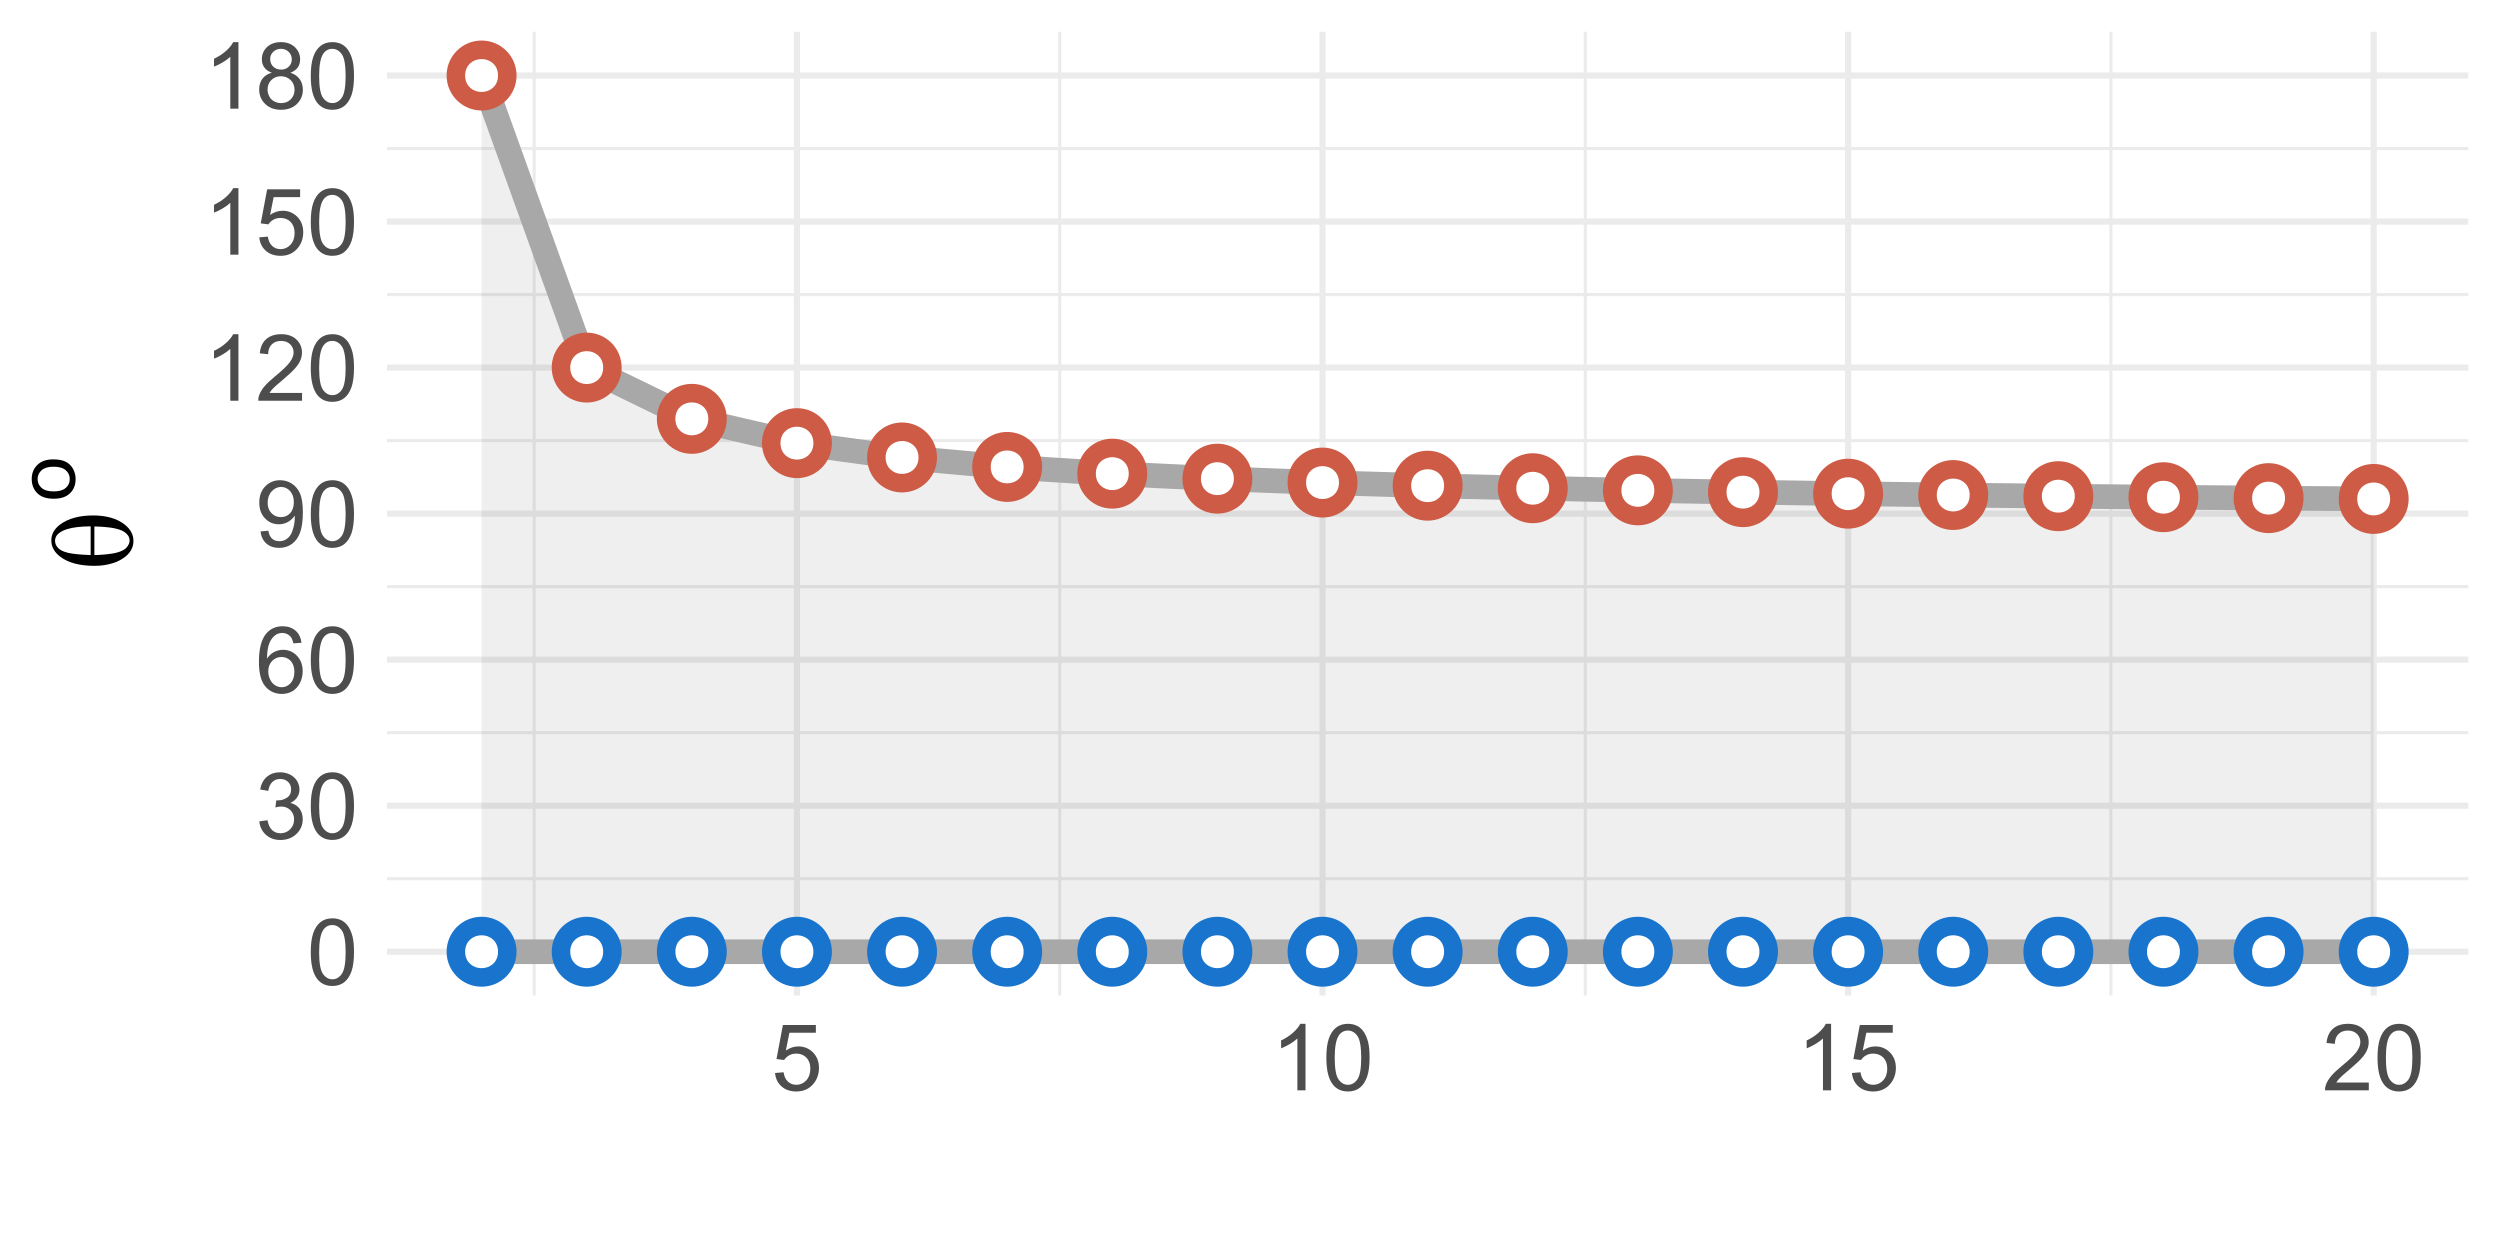 <?xml version="1.0" encoding="UTF-8"?>
<svg xmlns="http://www.w3.org/2000/svg" xmlns:xlink="http://www.w3.org/1999/xlink" width="432pt" height="216pt" viewBox="0 0 432 216" version="1.1">
<defs>
<g>
<symbol overflow="visible" id="glyph0-0">
<path style="stroke:none;" d="M 2 0 L 2 -10 L 10 -10 L 10 0 Z M 2.25 -0.25 L 9.75 -0.25 L 9.75 -9.75 L 2.25 -9.75 Z M 2.25 -0.25 "/>
</symbol>
<symbol overflow="visible" id="glyph0-1">
<path style="stroke:none;" d="M 0.664 -5.648 C 0.66 -7 0.801 -8.09 1.082 -8.918 C 1.359 -9.742 1.773 -10.379 2.324 -10.828 C 2.871 -11.273 3.562 -11.496 4.398 -11.5 C 5.012 -11.496 5.551 -11.371 6.016 -11.129 C 6.477 -10.879 6.859 -10.523 7.164 -10.059 C 7.465 -9.59 7.703 -9.023 7.875 -8.355 C 8.047 -7.684 8.133 -6.781 8.133 -5.648 C 8.133 -4.305 7.992 -3.219 7.719 -2.395 C 7.438 -1.566 7.027 -0.93 6.48 -0.48 C 5.93 -0.031 5.234 0.191 4.398 0.195 C 3.293 0.191 2.426 -0.199 1.797 -0.992 C 1.039 -1.941 0.66 -3.496 0.664 -5.648 Z M 2.109 -5.648 C 2.109 -3.766 2.328 -2.512 2.77 -1.895 C 3.207 -1.27 3.75 -0.961 4.398 -0.961 C 5.043 -0.961 5.586 -1.273 6.027 -1.898 C 6.465 -2.523 6.684 -3.773 6.688 -5.648 C 6.684 -7.531 6.465 -8.781 6.027 -9.406 C 5.586 -10.023 5.039 -10.336 4.383 -10.336 C 3.734 -10.336 3.219 -10.062 2.836 -9.516 C 2.352 -8.816 2.109 -7.527 2.109 -5.648 Z M 2.109 -5.648 "/>
</symbol>
<symbol overflow="visible" id="glyph0-2">
<path style="stroke:none;" d="M 0.672 -3.023 L 2.078 -3.211 C 2.238 -2.414 2.512 -1.84 2.902 -1.488 C 3.285 -1.137 3.758 -0.961 4.32 -0.961 C 4.977 -0.961 5.535 -1.188 5.996 -1.648 C 6.449 -2.102 6.68 -2.672 6.68 -3.352 C 6.68 -3.996 6.469 -4.527 6.047 -4.949 C 5.625 -5.367 5.086 -5.578 4.438 -5.578 C 4.168 -5.578 3.84 -5.523 3.445 -5.422 L 3.602 -6.656 C 3.691 -6.645 3.766 -6.637 3.828 -6.641 C 4.422 -6.637 4.961 -6.793 5.445 -7.109 C 5.922 -7.418 6.164 -7.902 6.164 -8.555 C 6.164 -9.07 5.988 -9.496 5.641 -9.836 C 5.289 -10.172 4.84 -10.34 4.289 -10.344 C 3.742 -10.34 3.285 -10.168 2.922 -9.828 C 2.555 -9.48 2.32 -8.965 2.219 -8.281 L 0.812 -8.531 C 0.98 -9.473 1.371 -10.203 1.984 -10.723 C 2.59 -11.238 3.348 -11.496 4.258 -11.5 C 4.879 -11.496 5.453 -11.363 5.984 -11.098 C 6.508 -10.828 6.91 -10.461 7.191 -10 C 7.465 -9.535 7.605 -9.043 7.609 -8.523 C 7.605 -8.027 7.473 -7.578 7.211 -7.172 C 6.941 -6.766 6.547 -6.441 6.031 -6.203 C 6.703 -6.043 7.23 -5.719 7.609 -5.23 C 7.98 -4.734 8.168 -4.117 8.172 -3.383 C 8.168 -2.379 7.805 -1.531 7.078 -0.84 C 6.348 -0.145 5.426 0.199 4.312 0.203 C 3.305 0.199 2.469 -0.098 1.809 -0.695 C 1.141 -1.293 0.762 -2.07 0.672 -3.023 Z M 0.672 -3.023 "/>
</symbol>
<symbol overflow="visible" id="glyph0-3">
<path style="stroke:none;" d="M 7.961 -8.648 L 6.562 -8.539 C 6.438 -9.086 6.258 -9.488 6.031 -9.742 C 5.648 -10.141 5.18 -10.34 4.625 -10.344 C 4.172 -10.34 3.781 -10.215 3.445 -9.969 C 3 -9.641 2.648 -9.172 2.398 -8.555 C 2.141 -7.934 2.008 -7.051 2 -5.906 C 2.336 -6.422 2.75 -6.805 3.242 -7.055 C 3.727 -7.305 4.242 -7.43 4.781 -7.43 C 5.719 -7.43 6.516 -7.082 7.176 -6.395 C 7.832 -5.699 8.16 -4.809 8.164 -3.719 C 8.16 -2.996 8.008 -2.328 7.699 -1.715 C 7.387 -1.094 6.961 -0.621 6.422 -0.297 C 5.879 0.031 5.262 0.191 4.578 0.195 C 3.402 0.191 2.449 -0.234 1.711 -1.098 C 0.969 -1.957 0.598 -3.379 0.602 -5.359 C 0.598 -7.57 1.008 -9.18 1.828 -10.188 C 2.539 -11.059 3.5 -11.496 4.711 -11.5 C 5.609 -11.496 6.348 -11.242 6.926 -10.742 C 7.5 -10.234 7.844 -9.539 7.961 -8.648 Z M 2.219 -3.711 C 2.215 -3.223 2.316 -2.762 2.527 -2.32 C 2.73 -1.875 3.02 -1.535 3.391 -1.309 C 3.758 -1.074 4.145 -0.961 4.555 -0.961 C 5.145 -0.961 5.656 -1.199 6.086 -1.68 C 6.512 -2.156 6.727 -2.809 6.727 -3.633 C 6.727 -4.422 6.516 -5.043 6.094 -5.504 C 5.672 -5.957 5.141 -6.188 4.5 -6.188 C 3.863 -6.188 3.324 -5.957 2.883 -5.504 C 2.438 -5.043 2.215 -4.445 2.219 -3.711 Z M 2.219 -3.711 "/>
</symbol>
<symbol overflow="visible" id="glyph0-4">
<path style="stroke:none;" d="M 0.875 -2.648 L 2.227 -2.773 C 2.34 -2.133 2.559 -1.672 2.883 -1.391 C 3.203 -1.102 3.617 -0.961 4.125 -0.961 C 4.555 -0.961 4.934 -1.059 5.262 -1.258 C 5.586 -1.453 5.852 -1.719 6.062 -2.051 C 6.27 -2.379 6.445 -2.824 6.586 -3.391 C 6.727 -3.949 6.797 -4.523 6.797 -5.109 C 6.797 -5.172 6.793 -5.266 6.789 -5.391 C 6.504 -4.941 6.121 -4.578 5.637 -4.301 C 5.148 -4.02 4.621 -3.879 4.055 -3.883 C 3.105 -3.879 2.301 -4.223 1.648 -4.914 C 0.988 -5.598 0.66 -6.504 0.664 -7.633 C 0.66 -8.793 1.004 -9.727 1.691 -10.438 C 2.375 -11.141 3.234 -11.496 4.266 -11.5 C 5.008 -11.496 5.688 -11.297 6.309 -10.898 C 6.922 -10.496 7.391 -9.922 7.715 -9.184 C 8.031 -8.438 8.191 -7.363 8.195 -5.961 C 8.191 -4.492 8.031 -3.328 7.719 -2.465 C 7.398 -1.594 6.926 -0.934 6.301 -0.484 C 5.668 -0.031 4.934 0.191 4.094 0.195 C 3.195 0.191 2.465 -0.055 1.898 -0.551 C 1.328 -1.047 0.984 -1.746 0.875 -2.648 Z M 6.633 -7.703 C 6.633 -8.508 6.418 -9.148 5.988 -9.625 C 5.559 -10.098 5.039 -10.336 4.438 -10.336 C 3.809 -10.336 3.266 -10.078 2.805 -9.57 C 2.34 -9.055 2.109 -8.395 2.109 -7.586 C 2.109 -6.855 2.328 -6.262 2.77 -5.809 C 3.207 -5.348 3.75 -5.121 4.398 -5.125 C 5.047 -5.121 5.582 -5.348 6.004 -5.809 C 6.422 -6.262 6.633 -6.895 6.633 -7.703 Z M 6.633 -7.703 "/>
</symbol>
<symbol overflow="visible" id="glyph0-5">
<path style="stroke:none;" d="M 5.961 0 L 4.555 0 L 4.555 -8.961 C 4.211 -8.633 3.77 -8.312 3.223 -7.992 C 2.672 -7.668 2.176 -7.426 1.742 -7.266 L 1.742 -8.625 C 2.523 -8.992 3.211 -9.438 3.805 -9.969 C 4.391 -10.492 4.809 -11.004 5.055 -11.5 L 5.961 -11.5 Z M 5.961 0 "/>
</symbol>
<symbol overflow="visible" id="glyph0-6">
<path style="stroke:none;" d="M 8.055 -1.352 L 8.055 0 L 0.484 0 C 0.473 -0.336 0.527 -0.66 0.648 -0.977 C 0.84 -1.488 1.148 -1.996 1.574 -2.5 C 1.996 -2.996 2.609 -3.574 3.414 -4.234 C 4.656 -5.254 5.496 -6.062 5.938 -6.66 C 6.371 -7.254 6.59 -7.816 6.594 -8.352 C 6.59 -8.906 6.391 -9.379 5.996 -9.762 C 5.594 -10.145 5.074 -10.336 4.438 -10.336 C 3.758 -10.336 3.219 -10.133 2.812 -9.727 C 2.406 -9.32 2.199 -8.758 2.195 -8.039 L 0.75 -8.188 C 0.848 -9.262 1.219 -10.086 1.867 -10.652 C 2.512 -11.215 3.379 -11.496 4.469 -11.5 C 5.566 -11.496 6.438 -11.191 7.078 -10.586 C 7.719 -9.973 8.039 -9.219 8.039 -8.32 C 8.039 -7.859 7.945 -7.406 7.758 -6.969 C 7.57 -6.523 7.258 -6.059 6.824 -5.57 C 6.387 -5.078 5.664 -4.406 4.656 -3.555 C 3.809 -2.844 3.266 -2.363 3.031 -2.113 C 2.789 -1.859 2.594 -1.605 2.438 -1.352 Z M 8.055 -1.352 "/>
</symbol>
<symbol overflow="visible" id="glyph0-7">
<path style="stroke:none;" d="M 0.664 -3 L 2.141 -3.125 C 2.246 -2.402 2.5 -1.863 2.902 -1.504 C 3.297 -1.141 3.777 -0.961 4.344 -0.961 C 5.016 -0.961 5.59 -1.215 6.062 -1.727 C 6.527 -2.234 6.762 -2.91 6.766 -3.758 C 6.762 -4.555 6.535 -5.188 6.09 -5.656 C 5.637 -6.117 5.047 -6.352 4.32 -6.352 C 3.863 -6.352 3.457 -6.246 3.094 -6.043 C 2.727 -5.832 2.438 -5.566 2.234 -5.242 L 0.914 -5.414 L 2.023 -11.297 L 7.719 -11.297 L 7.719 -9.953 L 3.148 -9.953 L 2.531 -6.875 C 3.219 -7.352 3.938 -7.594 4.695 -7.594 C 5.691 -7.594 6.535 -7.246 7.227 -6.555 C 7.91 -5.859 8.254 -4.969 8.258 -3.883 C 8.254 -2.844 7.953 -1.949 7.352 -1.195 C 6.613 -0.27 5.609 0.191 4.344 0.195 C 3.297 0.191 2.449 -0.098 1.793 -0.68 C 1.133 -1.262 0.754 -2.035 0.664 -3 Z M 0.664 -3 "/>
</symbol>
<symbol overflow="visible" id="glyph0-8">
<path style="stroke:none;" d="M 2.828 -6.211 C 2.242 -6.422 1.809 -6.727 1.531 -7.125 C 1.246 -7.52 1.105 -7.992 1.109 -8.547 C 1.105 -9.379 1.406 -10.078 2.008 -10.648 C 2.605 -11.211 3.402 -11.496 4.398 -11.5 C 5.395 -11.496 6.199 -11.207 6.812 -10.629 C 7.418 -10.047 7.723 -9.34 7.727 -8.508 C 7.723 -7.977 7.582 -7.512 7.309 -7.121 C 7.027 -6.723 6.605 -6.422 6.039 -6.211 C 6.738 -5.98 7.273 -5.609 7.645 -5.102 C 8.008 -4.59 8.191 -3.98 8.195 -3.273 C 8.191 -2.293 7.844 -1.469 7.156 -0.805 C 6.461 -0.137 5.551 0.191 4.422 0.195 C 3.289 0.191 2.379 -0.141 1.688 -0.809 C 0.992 -1.477 0.645 -2.309 0.648 -3.312 C 0.645 -4.055 0.832 -4.68 1.215 -5.184 C 1.59 -5.684 2.129 -6.027 2.828 -6.211 Z M 2.547 -8.594 C 2.543 -8.051 2.719 -7.609 3.07 -7.266 C 3.418 -6.922 3.871 -6.75 4.43 -6.75 C 4.969 -6.75 5.41 -6.918 5.762 -7.262 C 6.105 -7.598 6.281 -8.016 6.281 -8.516 C 6.281 -9.027 6.102 -9.461 5.746 -9.816 C 5.387 -10.164 4.941 -10.34 4.414 -10.344 C 3.875 -10.34 3.43 -10.168 3.078 -9.828 C 2.719 -9.48 2.543 -9.07 2.547 -8.594 Z M 2.094 -3.305 C 2.09 -2.902 2.188 -2.512 2.379 -2.141 C 2.566 -1.762 2.848 -1.473 3.227 -1.27 C 3.598 -1.062 4 -0.961 4.438 -0.961 C 5.105 -0.961 5.66 -1.176 6.102 -1.609 C 6.535 -2.039 6.754 -2.59 6.758 -3.258 C 6.754 -3.934 6.531 -4.492 6.082 -4.938 C 5.629 -5.379 5.062 -5.602 4.391 -5.602 C 3.727 -5.602 3.18 -5.383 2.746 -4.945 C 2.309 -4.508 2.09 -3.961 2.094 -3.305 Z M 2.094 -3.305 "/>
</symbol>
<symbol overflow="visible" id="glyph1-0">
<path style="stroke:none;" d="M 0 -1.008 L -12.5 -1.008 L -12.5 -11.008 L 0 -11.008 Z M -0.312 -1.32 L -0.312 -10.695 L -12.188 -10.695 L -12.188 -1.32 Z M -0.312 -1.32 "/>
</symbol>
<symbol overflow="visible" id="glyph1-1">
<path style="stroke:none;" d="M -6.398 -0.871 C -8.961 -0.867 -10.934 -1.387 -12.324 -2.434 C -13.363 -3.215 -13.887 -4.16 -13.887 -5.266 C -13.887 -6.332 -13.383 -7.242 -12.383 -8 C -10.977 -9.047 -9.074 -9.574 -6.668 -9.578 C -4.375 -9.574 -2.562 -9.059 -1.238 -8.027 C -0.207 -7.219 0.305 -6.266 0.305 -5.176 C 0.305 -4.582 0.164 -4.043 -0.125 -3.555 C -0.406 -3.062 -0.82 -2.629 -1.367 -2.254 C -1.906 -1.875 -2.48 -1.586 -3.086 -1.387 C -4.125 -1.039 -5.23 -0.867 -6.398 -0.871 Z M -7.09 -7.695 C -8.789 -7.688 -10.152 -7.527 -11.18 -7.207 C -11.969 -6.957 -12.531 -6.629 -12.871 -6.223 C -13.117 -5.922 -13.242 -5.574 -13.242 -5.188 C -13.242 -4.742 -13.066 -4.336 -12.723 -3.965 C -12.375 -3.594 -11.801 -3.312 -10.996 -3.121 C -10.188 -2.926 -8.887 -2.797 -7.09 -2.734 Z M -6.445 -2.734 C -5.285 -2.758 -4.242 -2.848 -3.32 -3 C -2.613 -3.109 -2 -3.301 -1.484 -3.574 C -1.168 -3.738 -0.902 -3.977 -0.688 -4.289 C -0.465 -4.602 -0.355 -4.934 -0.359 -5.293 C -0.355 -5.707 -0.551 -6.102 -0.945 -6.477 C -1.332 -6.848 -1.961 -7.133 -2.828 -7.328 C -3.691 -7.52 -4.898 -7.637 -6.445 -7.676 Z M -6.445 -2.734 "/>
</symbol>
<symbol overflow="visible" id="glyph2-0">
<path style="stroke:none;" d="M 0 -1.75 L -8.75 -1.75 L -8.75 -8.75 L 0 -8.75 Z M -0.219 -1.969 L -0.219 -8.531 L -8.531 -8.531 L -8.531 -1.969 Z M -0.219 -1.969 "/>
</symbol>
<symbol overflow="visible" id="glyph2-1">
<path style="stroke:none;" d="M -3.629 -0.465 C -4.973 -0.461 -5.969 -0.836 -6.617 -1.586 C -7.148 -2.207 -7.418 -2.969 -7.422 -3.871 C -7.418 -4.867 -7.09 -5.684 -6.441 -6.316 C -5.785 -6.949 -4.883 -7.266 -3.73 -7.266 C -2.797 -7.266 -2.062 -7.125 -1.527 -6.844 C -0.988 -6.562 -0.57 -6.152 -0.277 -5.621 C 0.02 -5.082 0.164 -4.5 0.164 -3.867 C 0.164 -2.852 -0.16 -2.027 -0.812 -1.402 C -1.461 -0.773 -2.398 -0.461 -3.629 -0.465 Z M -3.629 -1.73 C -2.695 -1.727 -2 -1.93 -1.539 -2.336 C -1.074 -2.738 -0.844 -3.25 -0.848 -3.867 C -0.844 -4.477 -1.074 -4.984 -1.543 -5.391 C -2.004 -5.797 -2.715 -6 -3.672 -6 C -4.566 -6 -5.246 -5.793 -5.711 -5.387 C -6.172 -4.977 -6.402 -4.473 -6.406 -3.871 C -6.402 -3.25 -6.172 -2.738 -5.715 -2.336 C -5.25 -1.93 -4.555 -1.727 -3.629 -1.73 Z M -3.629 -1.73 "/>
</symbol>
</g>
<clipPath id="clip1">
  <path d="M 66.871 151 L 427 151 L 427 153 L 66.871 153 Z M 66.871 151 "/>
</clipPath>
<clipPath id="clip2">
  <path d="M 66.871 126 L 427 126 L 427 127 L 66.871 127 Z M 66.871 126 "/>
</clipPath>
<clipPath id="clip3">
  <path d="M 66.871 101 L 427 101 L 427 102 L 66.871 102 Z M 66.871 101 "/>
</clipPath>
<clipPath id="clip4">
  <path d="M 66.871 75 L 427 75 L 427 77 L 66.871 77 Z M 66.871 75 "/>
</clipPath>
<clipPath id="clip5">
  <path d="M 66.871 50 L 427 50 L 427 52 L 66.871 52 Z M 66.871 50 "/>
</clipPath>
<clipPath id="clip6">
  <path d="M 66.871 25 L 427 25 L 427 26 L 66.871 26 Z M 66.871 25 "/>
</clipPath>
<clipPath id="clip7">
  <path d="M 92 5.48 L 93 5.48 L 93 173 L 92 173 Z M 92 5.48 "/>
</clipPath>
<clipPath id="clip8">
  <path d="M 182 5.48 L 184 5.48 L 184 173 L 182 173 Z M 182 5.48 "/>
</clipPath>
<clipPath id="clip9">
  <path d="M 273 5.48 L 275 5.48 L 275 173 L 273 173 Z M 273 5.48 "/>
</clipPath>
<clipPath id="clip10">
  <path d="M 364 5.48 L 366 5.48 L 366 173 L 364 173 Z M 364 5.48 "/>
</clipPath>
<clipPath id="clip11">
  <path d="M 66.871 163 L 427.52 163 L 427.52 165 L 66.871 165 Z M 66.871 163 "/>
</clipPath>
<clipPath id="clip12">
  <path d="M 66.871 138 L 427.52 138 L 427.52 140 L 66.871 140 Z M 66.871 138 "/>
</clipPath>
<clipPath id="clip13">
  <path d="M 66.871 113 L 427.52 113 L 427.52 115 L 66.871 115 Z M 66.871 113 "/>
</clipPath>
<clipPath id="clip14">
  <path d="M 66.871 88 L 427.52 88 L 427.52 90 L 66.871 90 Z M 66.871 88 "/>
</clipPath>
<clipPath id="clip15">
  <path d="M 66.871 62 L 427.52 62 L 427.52 65 L 66.871 65 Z M 66.871 62 "/>
</clipPath>
<clipPath id="clip16">
  <path d="M 66.871 37 L 427.52 37 L 427.52 39 L 66.871 39 Z M 66.871 37 "/>
</clipPath>
<clipPath id="clip17">
  <path d="M 66.871 12 L 427.52 12 L 427.52 14 L 66.871 14 Z M 66.871 12 "/>
</clipPath>
<clipPath id="clip18">
  <path d="M 137 5.48 L 139 5.48 L 139 173 L 137 173 Z M 137 5.48 "/>
</clipPath>
<clipPath id="clip19">
  <path d="M 227 5.48 L 230 5.48 L 230 173 L 227 173 Z M 227 5.48 "/>
</clipPath>
<clipPath id="clip20">
  <path d="M 318 5.48 L 320 5.48 L 320 173 L 318 173 Z M 318 5.48 "/>
</clipPath>
<clipPath id="clip21">
  <path d="M 409 5.48 L 411 5.48 L 411 173 L 409 173 Z M 409 5.48 "/>
</clipPath>
</defs>
<g id="surface106">
<rect x="0" y="0" width="432" height="216" style="fill:rgb(100%,100%,100%);fill-opacity:1;stroke:none;"/>
<g clip-path="url(#clip1)" clip-rule="nonzero">
<path style="fill:none;stroke-width:0.533;stroke-linecap:butt;stroke-linejoin:round;stroke:rgb(92.157%,92.157%,92.157%);stroke-opacity:1;stroke-miterlimit:10;" d="M 66.871 151.84 L 426.52 151.84 "/>
</g>
<g clip-path="url(#clip2)" clip-rule="nonzero">
<path style="fill:none;stroke-width:0.533;stroke-linecap:butt;stroke-linejoin:round;stroke:rgb(92.157%,92.157%,92.157%);stroke-opacity:1;stroke-miterlimit:10;" d="M 66.871 126.605 L 426.52 126.605 "/>
</g>
<g clip-path="url(#clip3)" clip-rule="nonzero">
<path style="fill:none;stroke-width:0.533;stroke-linecap:butt;stroke-linejoin:round;stroke:rgb(92.157%,92.157%,92.157%);stroke-opacity:1;stroke-miterlimit:10;" d="M 66.871 101.371 L 426.52 101.371 "/>
</g>
<g clip-path="url(#clip4)" clip-rule="nonzero">
<path style="fill:none;stroke-width:0.533;stroke-linecap:butt;stroke-linejoin:round;stroke:rgb(92.157%,92.157%,92.157%);stroke-opacity:1;stroke-miterlimit:10;" d="M 66.871 76.137 L 426.52 76.137 "/>
</g>
<g clip-path="url(#clip5)" clip-rule="nonzero">
<path style="fill:none;stroke-width:0.533;stroke-linecap:butt;stroke-linejoin:round;stroke:rgb(92.157%,92.157%,92.157%);stroke-opacity:1;stroke-miterlimit:10;" d="M 66.871 50.902 L 426.52 50.902 "/>
</g>
<g clip-path="url(#clip6)" clip-rule="nonzero">
<path style="fill:none;stroke-width:0.533;stroke-linecap:butt;stroke-linejoin:round;stroke:rgb(92.157%,92.157%,92.157%);stroke-opacity:1;stroke-miterlimit:10;" d="M 66.871 25.668 L 426.52 25.668 "/>
</g>
<g clip-path="url(#clip7)" clip-rule="nonzero">
<path style="fill:none;stroke-width:0.533;stroke-linecap:butt;stroke-linejoin:round;stroke:rgb(92.157%,92.157%,92.157%);stroke-opacity:1;stroke-miterlimit:10;" d="M 92.301 172.027 L 92.301 5.48 "/>
</g>
<g clip-path="url(#clip8)" clip-rule="nonzero">
<path style="fill:none;stroke-width:0.533;stroke-linecap:butt;stroke-linejoin:round;stroke:rgb(92.157%,92.157%,92.157%);stroke-opacity:1;stroke-miterlimit:10;" d="M 183.121 172.027 L 183.121 5.48 "/>
</g>
<g clip-path="url(#clip9)" clip-rule="nonzero">
<path style="fill:none;stroke-width:0.533;stroke-linecap:butt;stroke-linejoin:round;stroke:rgb(92.157%,92.157%,92.157%);stroke-opacity:1;stroke-miterlimit:10;" d="M 273.941 172.027 L 273.941 5.48 "/>
</g>
<g clip-path="url(#clip10)" clip-rule="nonzero">
<path style="fill:none;stroke-width:0.533;stroke-linecap:butt;stroke-linejoin:round;stroke:rgb(92.157%,92.157%,92.157%);stroke-opacity:1;stroke-miterlimit:10;" d="M 364.762 172.027 L 364.762 5.48 "/>
</g>
<g clip-path="url(#clip11)" clip-rule="nonzero">
<path style="fill:none;stroke-width:1.067;stroke-linecap:butt;stroke-linejoin:round;stroke:rgb(92.157%,92.157%,92.157%);stroke-opacity:1;stroke-miterlimit:10;" d="M 66.871 164.457 L 426.52 164.457 "/>
</g>
<g clip-path="url(#clip12)" clip-rule="nonzero">
<path style="fill:none;stroke-width:1.067;stroke-linecap:butt;stroke-linejoin:round;stroke:rgb(92.157%,92.157%,92.157%);stroke-opacity:1;stroke-miterlimit:10;" d="M 66.871 139.223 L 426.52 139.223 "/>
</g>
<g clip-path="url(#clip13)" clip-rule="nonzero">
<path style="fill:none;stroke-width:1.067;stroke-linecap:butt;stroke-linejoin:round;stroke:rgb(92.157%,92.157%,92.157%);stroke-opacity:1;stroke-miterlimit:10;" d="M 66.871 113.988 L 426.52 113.988 "/>
</g>
<g clip-path="url(#clip14)" clip-rule="nonzero">
<path style="fill:none;stroke-width:1.067;stroke-linecap:butt;stroke-linejoin:round;stroke:rgb(92.157%,92.157%,92.157%);stroke-opacity:1;stroke-miterlimit:10;" d="M 66.871 88.754 L 426.52 88.754 "/>
</g>
<g clip-path="url(#clip15)" clip-rule="nonzero">
<path style="fill:none;stroke-width:1.067;stroke-linecap:butt;stroke-linejoin:round;stroke:rgb(92.157%,92.157%,92.157%);stroke-opacity:1;stroke-miterlimit:10;" d="M 66.871 63.52 L 426.52 63.52 "/>
</g>
<g clip-path="url(#clip16)" clip-rule="nonzero">
<path style="fill:none;stroke-width:1.067;stroke-linecap:butt;stroke-linejoin:round;stroke:rgb(92.157%,92.157%,92.157%);stroke-opacity:1;stroke-miterlimit:10;" d="M 66.871 38.285 L 426.52 38.285 "/>
</g>
<g clip-path="url(#clip17)" clip-rule="nonzero">
<path style="fill:none;stroke-width:1.067;stroke-linecap:butt;stroke-linejoin:round;stroke:rgb(92.157%,92.157%,92.157%);stroke-opacity:1;stroke-miterlimit:10;" d="M 66.871 13.051 L 426.52 13.051 "/>
</g>
<g clip-path="url(#clip18)" clip-rule="nonzero">
<path style="fill:none;stroke-width:1.067;stroke-linecap:butt;stroke-linejoin:round;stroke:rgb(92.157%,92.157%,92.157%);stroke-opacity:1;stroke-miterlimit:10;" d="M 137.711 172.027 L 137.711 5.48 "/>
</g>
<g clip-path="url(#clip19)" clip-rule="nonzero">
<path style="fill:none;stroke-width:1.067;stroke-linecap:butt;stroke-linejoin:round;stroke:rgb(92.157%,92.157%,92.157%);stroke-opacity:1;stroke-miterlimit:10;" d="M 228.531 172.027 L 228.531 5.48 "/>
</g>
<g clip-path="url(#clip20)" clip-rule="nonzero">
<path style="fill:none;stroke-width:1.067;stroke-linecap:butt;stroke-linejoin:round;stroke:rgb(92.157%,92.157%,92.157%);stroke-opacity:1;stroke-miterlimit:10;" d="M 319.352 172.027 L 319.352 5.48 "/>
</g>
<g clip-path="url(#clip21)" clip-rule="nonzero">
<path style="fill:none;stroke-width:1.067;stroke-linecap:butt;stroke-linejoin:round;stroke:rgb(92.157%,92.157%,92.157%);stroke-opacity:1;stroke-miterlimit:10;" d="M 410.172 172.027 L 410.172 5.48 "/>
</g>
<path style=" stroke:none;fill-rule:nonzero;fill:rgb(20%,20%,20%);fill-opacity:0.075;" d="M 83.219 164.457 L 410.172 164.457 L 410.172 86.215 L 392.008 86.074 L 373.844 85.918 L 355.68 85.738 L 337.516 85.539 L 319.352 85.309 L 301.188 85.043 L 283.023 84.734 L 264.859 84.367 L 246.695 83.926 L 228.531 83.387 L 210.367 82.715 L 192.203 81.844 L 174.039 80.684 L 155.875 79.051 L 137.711 76.578 L 119.547 72.375 L 101.383 63.52 L 83.219 13.051 Z M 83.219 164.457 "/>
<path style="fill:none;stroke-width:4.268;stroke-linecap:butt;stroke-linejoin:round;stroke:rgb(65.882%,65.882%,65.882%);stroke-opacity:1;stroke-miterlimit:10;" d="M 83.219 13.051 L 101.383 63.52 L 119.547 72.375 L 137.711 76.578 L 155.875 79.051 L 174.039 80.684 L 192.203 81.844 L 210.367 82.715 L 228.531 83.387 L 246.695 83.926 L 264.859 84.367 L 283.023 84.734 L 301.188 85.043 L 319.352 85.309 L 337.516 85.539 L 355.68 85.738 L 373.844 85.918 L 392.008 86.074 L 410.172 86.215 "/>
<path style="fill-rule:nonzero;fill:rgb(80.392%,35.686%,27.059%);fill-opacity:1;stroke-width:0.709;stroke-linecap:round;stroke-linejoin:round;stroke:rgb(80.392%,35.686%,27.059%);stroke-opacity:1;stroke-miterlimit:10;" d="M 88.906 13.051 C 88.906 16.191 86.359 18.738 83.219 18.738 C 80.078 18.738 77.527 16.191 77.527 13.051 C 77.527 9.906 80.078 7.359 83.219 7.359 C 86.359 7.359 88.906 9.906 88.906 13.051 "/>
<path style="fill-rule:nonzero;fill:rgb(80.392%,35.686%,27.059%);fill-opacity:1;stroke-width:0.709;stroke-linecap:round;stroke-linejoin:round;stroke:rgb(80.392%,35.686%,27.059%);stroke-opacity:1;stroke-miterlimit:10;" d="M 107.07 63.52 C 107.07 66.66 104.523 69.207 101.383 69.207 C 98.242 69.207 95.691 66.66 95.691 63.52 C 95.691 60.379 98.242 57.832 101.383 57.832 C 104.523 57.832 107.07 60.379 107.07 63.52 "/>
<path style="fill-rule:nonzero;fill:rgb(80.392%,35.686%,27.059%);fill-opacity:1;stroke-width:0.709;stroke-linecap:round;stroke-linejoin:round;stroke:rgb(80.392%,35.686%,27.059%);stroke-opacity:1;stroke-miterlimit:10;" d="M 125.234 72.375 C 125.234 75.52 122.688 78.066 119.547 78.066 C 116.406 78.066 113.859 75.52 113.859 72.375 C 113.859 69.234 116.406 66.688 119.547 66.688 C 122.688 66.688 125.234 69.234 125.234 72.375 "/>
<path style="fill-rule:nonzero;fill:rgb(80.392%,35.686%,27.059%);fill-opacity:1;stroke-width:0.709;stroke-linecap:round;stroke-linejoin:round;stroke:rgb(80.392%,35.686%,27.059%);stroke-opacity:1;stroke-miterlimit:10;" d="M 143.398 76.578 C 143.398 79.719 140.852 82.266 137.711 82.266 C 134.57 82.266 132.023 79.719 132.023 76.578 C 132.023 73.434 134.57 70.887 137.711 70.887 C 140.852 70.887 143.398 73.434 143.398 76.578 "/>
<path style="fill-rule:nonzero;fill:rgb(80.392%,35.686%,27.059%);fill-opacity:1;stroke-width:0.709;stroke-linecap:round;stroke-linejoin:round;stroke:rgb(80.392%,35.686%,27.059%);stroke-opacity:1;stroke-miterlimit:10;" d="M 161.562 79.051 C 161.562 82.191 159.016 84.738 155.875 84.738 C 152.734 84.738 150.188 82.191 150.188 79.051 C 150.188 75.906 152.734 73.359 155.875 73.359 C 159.016 73.359 161.562 75.906 161.562 79.051 "/>
<path style="fill-rule:nonzero;fill:rgb(80.392%,35.686%,27.059%);fill-opacity:1;stroke-width:0.709;stroke-linecap:round;stroke-linejoin:round;stroke:rgb(80.392%,35.686%,27.059%);stroke-opacity:1;stroke-miterlimit:10;" d="M 179.727 80.684 C 179.727 83.824 177.18 86.375 174.039 86.375 C 170.898 86.375 168.352 83.824 168.352 80.684 C 168.352 77.543 170.898 74.996 174.039 74.996 C 177.18 74.996 179.727 77.543 179.727 80.684 "/>
<path style="fill-rule:nonzero;fill:rgb(80.392%,35.686%,27.059%);fill-opacity:1;stroke-width:0.709;stroke-linecap:round;stroke-linejoin:round;stroke:rgb(80.392%,35.686%,27.059%);stroke-opacity:1;stroke-miterlimit:10;" d="M 197.891 81.844 C 197.891 84.988 195.344 87.535 192.203 87.535 C 189.062 87.535 186.516 84.988 186.516 81.844 C 186.516 78.703 189.062 76.156 192.203 76.156 C 195.344 76.156 197.891 78.703 197.891 81.844 "/>
<path style="fill-rule:nonzero;fill:rgb(80.392%,35.686%,27.059%);fill-opacity:1;stroke-width:0.709;stroke-linecap:round;stroke-linejoin:round;stroke:rgb(80.392%,35.686%,27.059%);stroke-opacity:1;stroke-miterlimit:10;" d="M 216.055 82.715 C 216.055 85.855 213.508 88.402 210.367 88.402 C 207.227 88.402 204.68 85.855 204.68 82.715 C 204.68 79.57 207.227 77.023 210.367 77.023 C 213.508 77.023 216.055 79.57 216.055 82.715 "/>
<path style="fill-rule:nonzero;fill:rgb(80.392%,35.686%,27.059%);fill-opacity:1;stroke-width:0.709;stroke-linecap:round;stroke-linejoin:round;stroke:rgb(80.392%,35.686%,27.059%);stroke-opacity:1;stroke-miterlimit:10;" d="M 234.219 83.387 C 234.219 86.531 231.672 89.078 228.531 89.078 C 225.391 89.078 222.844 86.531 222.844 83.387 C 222.844 80.246 225.391 77.699 228.531 77.699 C 231.672 77.699 234.219 80.246 234.219 83.387 "/>
<path style="fill-rule:nonzero;fill:rgb(80.392%,35.686%,27.059%);fill-opacity:1;stroke-width:0.709;stroke-linecap:round;stroke-linejoin:round;stroke:rgb(80.392%,35.686%,27.059%);stroke-opacity:1;stroke-miterlimit:10;" d="M 252.387 83.926 C 252.387 87.07 249.836 89.617 246.695 89.617 C 243.555 89.617 241.008 87.07 241.008 83.926 C 241.008 80.785 243.555 78.238 246.695 78.238 C 249.836 78.238 252.387 80.785 252.387 83.926 "/>
<path style="fill-rule:nonzero;fill:rgb(80.392%,35.686%,27.059%);fill-opacity:1;stroke-width:0.709;stroke-linecap:round;stroke-linejoin:round;stroke:rgb(80.392%,35.686%,27.059%);stroke-opacity:1;stroke-miterlimit:10;" d="M 270.551 84.367 C 270.551 87.508 268 90.055 264.859 90.055 C 261.719 90.055 259.172 87.508 259.172 84.367 C 259.172 81.227 261.719 78.676 264.859 78.676 C 268 78.676 270.551 81.227 270.551 84.367 "/>
<path style="fill-rule:nonzero;fill:rgb(80.392%,35.686%,27.059%);fill-opacity:1;stroke-width:0.709;stroke-linecap:round;stroke-linejoin:round;stroke:rgb(80.392%,35.686%,27.059%);stroke-opacity:1;stroke-miterlimit:10;" d="M 288.715 84.734 C 288.715 87.875 286.164 90.422 283.023 90.422 C 279.883 90.422 277.336 87.875 277.336 84.734 C 277.336 81.59 279.883 79.043 283.023 79.043 C 286.164 79.043 288.715 81.59 288.715 84.734 "/>
<path style="fill-rule:nonzero;fill:rgb(80.392%,35.686%,27.059%);fill-opacity:1;stroke-width:0.709;stroke-linecap:round;stroke-linejoin:round;stroke:rgb(80.392%,35.686%,27.059%);stroke-opacity:1;stroke-miterlimit:10;" d="M 306.879 85.043 C 306.879 88.184 304.332 90.734 301.188 90.734 C 298.047 90.734 295.5 88.184 295.5 85.043 C 295.5 81.902 298.047 79.355 301.188 79.355 C 304.332 79.355 306.879 81.902 306.879 85.043 "/>
<path style="fill-rule:nonzero;fill:rgb(80.392%,35.686%,27.059%);fill-opacity:1;stroke-width:0.709;stroke-linecap:round;stroke-linejoin:round;stroke:rgb(80.392%,35.686%,27.059%);stroke-opacity:1;stroke-miterlimit:10;" d="M 325.043 85.309 C 325.043 88.449 322.496 90.996 319.352 90.996 C 316.211 90.996 313.664 88.449 313.664 85.309 C 313.664 82.168 316.211 79.621 319.352 79.621 C 322.496 79.621 325.043 82.168 325.043 85.309 "/>
<path style="fill-rule:nonzero;fill:rgb(80.392%,35.686%,27.059%);fill-opacity:1;stroke-width:0.709;stroke-linecap:round;stroke-linejoin:round;stroke:rgb(80.392%,35.686%,27.059%);stroke-opacity:1;stroke-miterlimit:10;" d="M 343.207 85.539 C 343.207 88.68 340.66 91.227 337.516 91.227 C 334.375 91.227 331.828 88.68 331.828 85.539 C 331.828 82.398 334.375 79.852 337.516 79.852 C 340.66 79.852 343.207 82.398 343.207 85.539 "/>
<path style="fill-rule:nonzero;fill:rgb(80.392%,35.686%,27.059%);fill-opacity:1;stroke-width:0.709;stroke-linecap:round;stroke-linejoin:round;stroke:rgb(80.392%,35.686%,27.059%);stroke-opacity:1;stroke-miterlimit:10;" d="M 361.371 85.738 C 361.371 88.883 358.824 91.43 355.68 91.43 C 352.539 91.43 349.992 88.883 349.992 85.738 C 349.992 82.598 352.539 80.051 355.68 80.051 C 358.824 80.051 361.371 82.598 361.371 85.738 "/>
<path style="fill-rule:nonzero;fill:rgb(80.392%,35.686%,27.059%);fill-opacity:1;stroke-width:0.709;stroke-linecap:round;stroke-linejoin:round;stroke:rgb(80.392%,35.686%,27.059%);stroke-opacity:1;stroke-miterlimit:10;" d="M 379.535 85.918 C 379.535 89.059 376.988 91.605 373.844 91.605 C 370.703 91.605 368.156 89.059 368.156 85.918 C 368.156 82.777 370.703 80.227 373.844 80.227 C 376.988 80.227 379.535 82.777 379.535 85.918 "/>
<path style="fill-rule:nonzero;fill:rgb(80.392%,35.686%,27.059%);fill-opacity:1;stroke-width:0.709;stroke-linecap:round;stroke-linejoin:round;stroke:rgb(80.392%,35.686%,27.059%);stroke-opacity:1;stroke-miterlimit:10;" d="M 397.699 86.074 C 397.699 89.219 395.152 91.766 392.008 91.766 C 388.867 91.766 386.32 89.219 386.32 86.074 C 386.32 82.934 388.867 80.387 392.008 80.387 C 395.152 80.387 397.699 82.934 397.699 86.074 "/>
<path style="fill-rule:nonzero;fill:rgb(80.392%,35.686%,27.059%);fill-opacity:1;stroke-width:0.709;stroke-linecap:round;stroke-linejoin:round;stroke:rgb(80.392%,35.686%,27.059%);stroke-opacity:1;stroke-miterlimit:10;" d="M 415.863 86.215 C 415.863 89.359 413.316 91.906 410.172 91.906 C 407.031 91.906 404.484 89.359 404.484 86.215 C 404.484 83.074 407.031 80.527 410.172 80.527 C 413.316 80.527 415.863 83.074 415.863 86.215 "/>
<path style="fill-rule:nonzero;fill:rgb(100%,100%,100%);fill-opacity:1;stroke-width:0.709;stroke-linecap:round;stroke-linejoin:round;stroke:rgb(100%,100%,100%);stroke-opacity:1;stroke-miterlimit:10;" d="M 85.707 13.051 C 85.707 16.367 80.73 16.367 80.73 13.051 C 80.73 9.73 85.707 9.73 85.707 13.051 "/>
<path style="fill-rule:nonzero;fill:rgb(100%,100%,100%);fill-opacity:1;stroke-width:0.709;stroke-linecap:round;stroke-linejoin:round;stroke:rgb(100%,100%,100%);stroke-opacity:1;stroke-miterlimit:10;" d="M 103.871 63.52 C 103.871 66.836 98.895 66.836 98.895 63.52 C 98.895 60.203 103.871 60.203 103.871 63.52 "/>
<path style="fill-rule:nonzero;fill:rgb(100%,100%,100%);fill-opacity:1;stroke-width:0.709;stroke-linecap:round;stroke-linejoin:round;stroke:rgb(100%,100%,100%);stroke-opacity:1;stroke-miterlimit:10;" d="M 122.035 72.375 C 122.035 75.695 117.059 75.695 117.059 72.375 C 117.059 69.059 122.035 69.059 122.035 72.375 "/>
<path style="fill-rule:nonzero;fill:rgb(100%,100%,100%);fill-opacity:1;stroke-width:0.709;stroke-linecap:round;stroke-linejoin:round;stroke:rgb(100%,100%,100%);stroke-opacity:1;stroke-miterlimit:10;" d="M 140.199 76.578 C 140.199 79.895 135.223 79.895 135.223 76.578 C 135.223 73.258 140.199 73.258 140.199 76.578 "/>
<path style="fill-rule:nonzero;fill:rgb(100%,100%,100%);fill-opacity:1;stroke-width:0.709;stroke-linecap:round;stroke-linejoin:round;stroke:rgb(100%,100%,100%);stroke-opacity:1;stroke-miterlimit:10;" d="M 158.363 79.051 C 158.363 82.367 153.387 82.367 153.387 79.051 C 153.387 75.73 158.363 75.73 158.363 79.051 "/>
<path style="fill-rule:nonzero;fill:rgb(100%,100%,100%);fill-opacity:1;stroke-width:0.709;stroke-linecap:round;stroke-linejoin:round;stroke:rgb(100%,100%,100%);stroke-opacity:1;stroke-miterlimit:10;" d="M 176.527 80.684 C 176.527 84 171.551 84 171.551 80.684 C 171.551 77.367 176.527 77.367 176.527 80.684 "/>
<path style="fill-rule:nonzero;fill:rgb(100%,100%,100%);fill-opacity:1;stroke-width:0.709;stroke-linecap:round;stroke-linejoin:round;stroke:rgb(100%,100%,100%);stroke-opacity:1;stroke-miterlimit:10;" d="M 194.691 81.844 C 194.691 85.164 189.715 85.164 189.715 81.844 C 189.715 78.527 194.691 78.527 194.691 81.844 "/>
<path style="fill-rule:nonzero;fill:rgb(100%,100%,100%);fill-opacity:1;stroke-width:0.709;stroke-linecap:round;stroke-linejoin:round;stroke:rgb(100%,100%,100%);stroke-opacity:1;stroke-miterlimit:10;" d="M 212.855 82.715 C 212.855 86.031 207.879 86.031 207.879 82.715 C 207.879 79.395 212.855 79.395 212.855 82.715 "/>
<path style="fill-rule:nonzero;fill:rgb(100%,100%,100%);fill-opacity:1;stroke-width:0.709;stroke-linecap:round;stroke-linejoin:round;stroke:rgb(100%,100%,100%);stroke-opacity:1;stroke-miterlimit:10;" d="M 231.02 83.387 C 231.02 86.707 226.043 86.707 226.043 83.387 C 226.043 80.07 231.02 80.07 231.02 83.387 "/>
<path style="fill-rule:nonzero;fill:rgb(100%,100%,100%);fill-opacity:1;stroke-width:0.709;stroke-linecap:round;stroke-linejoin:round;stroke:rgb(100%,100%,100%);stroke-opacity:1;stroke-miterlimit:10;" d="M 249.184 83.926 C 249.184 87.246 244.207 87.246 244.207 83.926 C 244.207 80.609 249.184 80.609 249.184 83.926 "/>
<path style="fill-rule:nonzero;fill:rgb(100%,100%,100%);fill-opacity:1;stroke-width:0.709;stroke-linecap:round;stroke-linejoin:round;stroke:rgb(100%,100%,100%);stroke-opacity:1;stroke-miterlimit:10;" d="M 267.348 84.367 C 267.348 87.684 262.371 87.684 262.371 84.367 C 262.371 81.051 267.348 81.051 267.348 84.367 "/>
<path style="fill-rule:nonzero;fill:rgb(100%,100%,100%);fill-opacity:1;stroke-width:0.709;stroke-linecap:round;stroke-linejoin:round;stroke:rgb(100%,100%,100%);stroke-opacity:1;stroke-miterlimit:10;" d="M 285.512 84.734 C 285.512 88.051 280.535 88.051 280.535 84.734 C 280.535 81.414 285.512 81.414 285.512 84.734 "/>
<path style="fill-rule:nonzero;fill:rgb(100%,100%,100%);fill-opacity:1;stroke-width:0.709;stroke-linecap:round;stroke-linejoin:round;stroke:rgb(100%,100%,100%);stroke-opacity:1;stroke-miterlimit:10;" d="M 303.676 85.043 C 303.676 88.359 298.699 88.359 298.699 85.043 C 298.699 81.727 303.676 81.727 303.676 85.043 "/>
<path style="fill-rule:nonzero;fill:rgb(100%,100%,100%);fill-opacity:1;stroke-width:0.709;stroke-linecap:round;stroke-linejoin:round;stroke:rgb(100%,100%,100%);stroke-opacity:1;stroke-miterlimit:10;" d="M 321.84 85.309 C 321.84 88.625 316.863 88.625 316.863 85.309 C 316.863 81.992 321.84 81.992 321.84 85.309 "/>
<path style="fill-rule:nonzero;fill:rgb(100%,100%,100%);fill-opacity:1;stroke-width:0.709;stroke-linecap:round;stroke-linejoin:round;stroke:rgb(100%,100%,100%);stroke-opacity:1;stroke-miterlimit:10;" d="M 340.004 85.539 C 340.004 88.855 335.027 88.855 335.027 85.539 C 335.027 82.223 340.004 82.223 340.004 85.539 "/>
<path style="fill-rule:nonzero;fill:rgb(100%,100%,100%);fill-opacity:1;stroke-width:0.709;stroke-linecap:round;stroke-linejoin:round;stroke:rgb(100%,100%,100%);stroke-opacity:1;stroke-miterlimit:10;" d="M 358.168 85.738 C 358.168 89.059 353.191 89.059 353.191 85.738 C 353.191 82.422 358.168 82.422 358.168 85.738 "/>
<path style="fill-rule:nonzero;fill:rgb(100%,100%,100%);fill-opacity:1;stroke-width:0.709;stroke-linecap:round;stroke-linejoin:round;stroke:rgb(100%,100%,100%);stroke-opacity:1;stroke-miterlimit:10;" d="M 376.332 85.918 C 376.332 89.234 371.355 89.234 371.355 85.918 C 371.355 82.602 376.332 82.602 376.332 85.918 "/>
<path style="fill-rule:nonzero;fill:rgb(100%,100%,100%);fill-opacity:1;stroke-width:0.709;stroke-linecap:round;stroke-linejoin:round;stroke:rgb(100%,100%,100%);stroke-opacity:1;stroke-miterlimit:10;" d="M 394.496 86.074 C 394.496 89.395 389.52 89.395 389.52 86.074 C 389.52 82.758 394.496 82.758 394.496 86.074 "/>
<path style="fill-rule:nonzero;fill:rgb(100%,100%,100%);fill-opacity:1;stroke-width:0.709;stroke-linecap:round;stroke-linejoin:round;stroke:rgb(100%,100%,100%);stroke-opacity:1;stroke-miterlimit:10;" d="M 412.66 86.215 C 412.66 89.535 407.684 89.535 407.684 86.215 C 407.684 82.898 412.66 82.898 412.66 86.215 "/>
<path style="fill:none;stroke-width:4.268;stroke-linecap:butt;stroke-linejoin:round;stroke:rgb(65.882%,65.882%,65.882%);stroke-opacity:1;stroke-miterlimit:10;" d="M 83.219 164.457 L 410.172 164.457 "/>
<path style="fill-rule:nonzero;fill:rgb(9.412%,45.49%,80.392%);fill-opacity:1;stroke-width:0.709;stroke-linecap:round;stroke-linejoin:round;stroke:rgb(9.412%,45.49%,80.392%);stroke-opacity:1;stroke-miterlimit:10;" d="M 88.906 164.457 C 88.906 167.602 86.359 170.148 83.219 170.148 C 80.078 170.148 77.527 167.602 77.527 164.457 C 77.527 161.316 80.078 158.77 83.219 158.77 C 86.359 158.77 88.906 161.316 88.906 164.457 "/>
<path style="fill-rule:nonzero;fill:rgb(9.412%,45.49%,80.392%);fill-opacity:1;stroke-width:0.709;stroke-linecap:round;stroke-linejoin:round;stroke:rgb(9.412%,45.49%,80.392%);stroke-opacity:1;stroke-miterlimit:10;" d="M 107.07 164.457 C 107.07 167.602 104.523 170.148 101.383 170.148 C 98.242 170.148 95.691 167.602 95.691 164.457 C 95.691 161.316 98.242 158.77 101.383 158.77 C 104.523 158.77 107.07 161.316 107.07 164.457 "/>
<path style="fill-rule:nonzero;fill:rgb(9.412%,45.49%,80.392%);fill-opacity:1;stroke-width:0.709;stroke-linecap:round;stroke-linejoin:round;stroke:rgb(9.412%,45.49%,80.392%);stroke-opacity:1;stroke-miterlimit:10;" d="M 125.234 164.457 C 125.234 167.602 122.688 170.148 119.547 170.148 C 116.406 170.148 113.859 167.602 113.859 164.457 C 113.859 161.316 116.406 158.77 119.547 158.77 C 122.688 158.77 125.234 161.316 125.234 164.457 "/>
<path style="fill-rule:nonzero;fill:rgb(9.412%,45.49%,80.392%);fill-opacity:1;stroke-width:0.709;stroke-linecap:round;stroke-linejoin:round;stroke:rgb(9.412%,45.49%,80.392%);stroke-opacity:1;stroke-miterlimit:10;" d="M 143.398 164.457 C 143.398 167.602 140.852 170.148 137.711 170.148 C 134.57 170.148 132.023 167.602 132.023 164.457 C 132.023 161.316 134.57 158.77 137.711 158.77 C 140.852 158.77 143.398 161.316 143.398 164.457 "/>
<path style="fill-rule:nonzero;fill:rgb(9.412%,45.49%,80.392%);fill-opacity:1;stroke-width:0.709;stroke-linecap:round;stroke-linejoin:round;stroke:rgb(9.412%,45.49%,80.392%);stroke-opacity:1;stroke-miterlimit:10;" d="M 161.562 164.457 C 161.562 167.602 159.016 170.148 155.875 170.148 C 152.734 170.148 150.188 167.602 150.188 164.457 C 150.188 161.316 152.734 158.77 155.875 158.77 C 159.016 158.77 161.562 161.316 161.562 164.457 "/>
<path style="fill-rule:nonzero;fill:rgb(9.412%,45.49%,80.392%);fill-opacity:1;stroke-width:0.709;stroke-linecap:round;stroke-linejoin:round;stroke:rgb(9.412%,45.49%,80.392%);stroke-opacity:1;stroke-miterlimit:10;" d="M 179.727 164.457 C 179.727 167.602 177.18 170.148 174.039 170.148 C 170.898 170.148 168.352 167.602 168.352 164.457 C 168.352 161.316 170.898 158.77 174.039 158.77 C 177.18 158.77 179.727 161.316 179.727 164.457 "/>
<path style="fill-rule:nonzero;fill:rgb(9.412%,45.49%,80.392%);fill-opacity:1;stroke-width:0.709;stroke-linecap:round;stroke-linejoin:round;stroke:rgb(9.412%,45.49%,80.392%);stroke-opacity:1;stroke-miterlimit:10;" d="M 197.891 164.457 C 197.891 167.602 195.344 170.148 192.203 170.148 C 189.062 170.148 186.516 167.602 186.516 164.457 C 186.516 161.316 189.062 158.77 192.203 158.77 C 195.344 158.77 197.891 161.316 197.891 164.457 "/>
<path style="fill-rule:nonzero;fill:rgb(9.412%,45.49%,80.392%);fill-opacity:1;stroke-width:0.709;stroke-linecap:round;stroke-linejoin:round;stroke:rgb(9.412%,45.49%,80.392%);stroke-opacity:1;stroke-miterlimit:10;" d="M 216.055 164.457 C 216.055 167.602 213.508 170.148 210.367 170.148 C 207.227 170.148 204.68 167.602 204.68 164.457 C 204.68 161.316 207.227 158.77 210.367 158.77 C 213.508 158.77 216.055 161.316 216.055 164.457 "/>
<path style="fill-rule:nonzero;fill:rgb(9.412%,45.49%,80.392%);fill-opacity:1;stroke-width:0.709;stroke-linecap:round;stroke-linejoin:round;stroke:rgb(9.412%,45.49%,80.392%);stroke-opacity:1;stroke-miterlimit:10;" d="M 234.219 164.457 C 234.219 167.602 231.672 170.148 228.531 170.148 C 225.391 170.148 222.844 167.602 222.844 164.457 C 222.844 161.316 225.391 158.77 228.531 158.77 C 231.672 158.77 234.219 161.316 234.219 164.457 "/>
<path style="fill-rule:nonzero;fill:rgb(9.412%,45.49%,80.392%);fill-opacity:1;stroke-width:0.709;stroke-linecap:round;stroke-linejoin:round;stroke:rgb(9.412%,45.49%,80.392%);stroke-opacity:1;stroke-miterlimit:10;" d="M 252.387 164.457 C 252.387 167.602 249.836 170.148 246.695 170.148 C 243.555 170.148 241.008 167.602 241.008 164.457 C 241.008 161.316 243.555 158.77 246.695 158.77 C 249.836 158.77 252.387 161.316 252.387 164.457 "/>
<path style="fill-rule:nonzero;fill:rgb(9.412%,45.49%,80.392%);fill-opacity:1;stroke-width:0.709;stroke-linecap:round;stroke-linejoin:round;stroke:rgb(9.412%,45.49%,80.392%);stroke-opacity:1;stroke-miterlimit:10;" d="M 270.551 164.457 C 270.551 167.602 268 170.148 264.859 170.148 C 261.719 170.148 259.172 167.602 259.172 164.457 C 259.172 161.316 261.719 158.77 264.859 158.77 C 268 158.77 270.551 161.316 270.551 164.457 "/>
<path style="fill-rule:nonzero;fill:rgb(9.412%,45.49%,80.392%);fill-opacity:1;stroke-width:0.709;stroke-linecap:round;stroke-linejoin:round;stroke:rgb(9.412%,45.49%,80.392%);stroke-opacity:1;stroke-miterlimit:10;" d="M 288.715 164.457 C 288.715 167.602 286.164 170.148 283.023 170.148 C 279.883 170.148 277.336 167.602 277.336 164.457 C 277.336 161.316 279.883 158.77 283.023 158.77 C 286.164 158.77 288.715 161.316 288.715 164.457 "/>
<path style="fill-rule:nonzero;fill:rgb(9.412%,45.49%,80.392%);fill-opacity:1;stroke-width:0.709;stroke-linecap:round;stroke-linejoin:round;stroke:rgb(9.412%,45.49%,80.392%);stroke-opacity:1;stroke-miterlimit:10;" d="M 306.879 164.457 C 306.879 167.602 304.332 170.148 301.188 170.148 C 298.047 170.148 295.5 167.602 295.5 164.457 C 295.5 161.316 298.047 158.77 301.188 158.77 C 304.332 158.77 306.879 161.316 306.879 164.457 "/>
<path style="fill-rule:nonzero;fill:rgb(9.412%,45.49%,80.392%);fill-opacity:1;stroke-width:0.709;stroke-linecap:round;stroke-linejoin:round;stroke:rgb(9.412%,45.49%,80.392%);stroke-opacity:1;stroke-miterlimit:10;" d="M 325.043 164.457 C 325.043 167.602 322.496 170.148 319.352 170.148 C 316.211 170.148 313.664 167.602 313.664 164.457 C 313.664 161.316 316.211 158.77 319.352 158.77 C 322.496 158.77 325.043 161.316 325.043 164.457 "/>
<path style="fill-rule:nonzero;fill:rgb(9.412%,45.49%,80.392%);fill-opacity:1;stroke-width:0.709;stroke-linecap:round;stroke-linejoin:round;stroke:rgb(9.412%,45.49%,80.392%);stroke-opacity:1;stroke-miterlimit:10;" d="M 343.207 164.457 C 343.207 167.602 340.66 170.148 337.516 170.148 C 334.375 170.148 331.828 167.602 331.828 164.457 C 331.828 161.316 334.375 158.77 337.516 158.77 C 340.66 158.77 343.207 161.316 343.207 164.457 "/>
<path style="fill-rule:nonzero;fill:rgb(9.412%,45.49%,80.392%);fill-opacity:1;stroke-width:0.709;stroke-linecap:round;stroke-linejoin:round;stroke:rgb(9.412%,45.49%,80.392%);stroke-opacity:1;stroke-miterlimit:10;" d="M 361.371 164.457 C 361.371 167.602 358.824 170.148 355.68 170.148 C 352.539 170.148 349.992 167.602 349.992 164.457 C 349.992 161.316 352.539 158.77 355.68 158.77 C 358.824 158.77 361.371 161.316 361.371 164.457 "/>
<path style="fill-rule:nonzero;fill:rgb(9.412%,45.49%,80.392%);fill-opacity:1;stroke-width:0.709;stroke-linecap:round;stroke-linejoin:round;stroke:rgb(9.412%,45.49%,80.392%);stroke-opacity:1;stroke-miterlimit:10;" d="M 379.535 164.457 C 379.535 167.602 376.988 170.148 373.844 170.148 C 370.703 170.148 368.156 167.602 368.156 164.457 C 368.156 161.316 370.703 158.77 373.844 158.77 C 376.988 158.77 379.535 161.316 379.535 164.457 "/>
<path style="fill-rule:nonzero;fill:rgb(9.412%,45.49%,80.392%);fill-opacity:1;stroke-width:0.709;stroke-linecap:round;stroke-linejoin:round;stroke:rgb(9.412%,45.49%,80.392%);stroke-opacity:1;stroke-miterlimit:10;" d="M 397.699 164.457 C 397.699 167.602 395.152 170.148 392.008 170.148 C 388.867 170.148 386.32 167.602 386.32 164.457 C 386.32 161.316 388.867 158.77 392.008 158.77 C 395.152 158.77 397.699 161.316 397.699 164.457 "/>
<path style="fill-rule:nonzero;fill:rgb(9.412%,45.49%,80.392%);fill-opacity:1;stroke-width:0.709;stroke-linecap:round;stroke-linejoin:round;stroke:rgb(9.412%,45.49%,80.392%);stroke-opacity:1;stroke-miterlimit:10;" d="M 415.863 164.457 C 415.863 167.602 413.316 170.148 410.172 170.148 C 407.031 170.148 404.484 167.602 404.484 164.457 C 404.484 161.316 407.031 158.77 410.172 158.77 C 413.316 158.77 415.863 161.316 415.863 164.457 "/>
<path style="fill-rule:nonzero;fill:rgb(100%,100%,100%);fill-opacity:1;stroke-width:0.709;stroke-linecap:round;stroke-linejoin:round;stroke:rgb(100%,100%,100%);stroke-opacity:1;stroke-miterlimit:10;" d="M 85.707 164.457 C 85.707 167.777 80.73 167.777 80.73 164.457 C 80.73 161.141 85.707 161.141 85.707 164.457 "/>
<path style="fill-rule:nonzero;fill:rgb(100%,100%,100%);fill-opacity:1;stroke-width:0.709;stroke-linecap:round;stroke-linejoin:round;stroke:rgb(100%,100%,100%);stroke-opacity:1;stroke-miterlimit:10;" d="M 103.871 164.457 C 103.871 167.777 98.895 167.777 98.895 164.457 C 98.895 161.141 103.871 161.141 103.871 164.457 "/>
<path style="fill-rule:nonzero;fill:rgb(100%,100%,100%);fill-opacity:1;stroke-width:0.709;stroke-linecap:round;stroke-linejoin:round;stroke:rgb(100%,100%,100%);stroke-opacity:1;stroke-miterlimit:10;" d="M 122.035 164.457 C 122.035 167.777 117.059 167.777 117.059 164.457 C 117.059 161.141 122.035 161.141 122.035 164.457 "/>
<path style="fill-rule:nonzero;fill:rgb(100%,100%,100%);fill-opacity:1;stroke-width:0.709;stroke-linecap:round;stroke-linejoin:round;stroke:rgb(100%,100%,100%);stroke-opacity:1;stroke-miterlimit:10;" d="M 140.199 164.457 C 140.199 167.777 135.223 167.777 135.223 164.457 C 135.223 161.141 140.199 161.141 140.199 164.457 "/>
<path style="fill-rule:nonzero;fill:rgb(100%,100%,100%);fill-opacity:1;stroke-width:0.709;stroke-linecap:round;stroke-linejoin:round;stroke:rgb(100%,100%,100%);stroke-opacity:1;stroke-miterlimit:10;" d="M 158.363 164.457 C 158.363 167.777 153.387 167.777 153.387 164.457 C 153.387 161.141 158.363 161.141 158.363 164.457 "/>
<path style="fill-rule:nonzero;fill:rgb(100%,100%,100%);fill-opacity:1;stroke-width:0.709;stroke-linecap:round;stroke-linejoin:round;stroke:rgb(100%,100%,100%);stroke-opacity:1;stroke-miterlimit:10;" d="M 176.527 164.457 C 176.527 167.777 171.551 167.777 171.551 164.457 C 171.551 161.141 176.527 161.141 176.527 164.457 "/>
<path style="fill-rule:nonzero;fill:rgb(100%,100%,100%);fill-opacity:1;stroke-width:0.709;stroke-linecap:round;stroke-linejoin:round;stroke:rgb(100%,100%,100%);stroke-opacity:1;stroke-miterlimit:10;" d="M 194.691 164.457 C 194.691 167.777 189.715 167.777 189.715 164.457 C 189.715 161.141 194.691 161.141 194.691 164.457 "/>
<path style="fill-rule:nonzero;fill:rgb(100%,100%,100%);fill-opacity:1;stroke-width:0.709;stroke-linecap:round;stroke-linejoin:round;stroke:rgb(100%,100%,100%);stroke-opacity:1;stroke-miterlimit:10;" d="M 212.855 164.457 C 212.855 167.777 207.879 167.777 207.879 164.457 C 207.879 161.141 212.855 161.141 212.855 164.457 "/>
<path style="fill-rule:nonzero;fill:rgb(100%,100%,100%);fill-opacity:1;stroke-width:0.709;stroke-linecap:round;stroke-linejoin:round;stroke:rgb(100%,100%,100%);stroke-opacity:1;stroke-miterlimit:10;" d="M 231.02 164.457 C 231.02 167.777 226.043 167.777 226.043 164.457 C 226.043 161.141 231.02 161.141 231.02 164.457 "/>
<path style="fill-rule:nonzero;fill:rgb(100%,100%,100%);fill-opacity:1;stroke-width:0.709;stroke-linecap:round;stroke-linejoin:round;stroke:rgb(100%,100%,100%);stroke-opacity:1;stroke-miterlimit:10;" d="M 249.184 164.457 C 249.184 167.777 244.207 167.777 244.207 164.457 C 244.207 161.141 249.184 161.141 249.184 164.457 "/>
<path style="fill-rule:nonzero;fill:rgb(100%,100%,100%);fill-opacity:1;stroke-width:0.709;stroke-linecap:round;stroke-linejoin:round;stroke:rgb(100%,100%,100%);stroke-opacity:1;stroke-miterlimit:10;" d="M 267.348 164.457 C 267.348 167.777 262.371 167.777 262.371 164.457 C 262.371 161.141 267.348 161.141 267.348 164.457 "/>
<path style="fill-rule:nonzero;fill:rgb(100%,100%,100%);fill-opacity:1;stroke-width:0.709;stroke-linecap:round;stroke-linejoin:round;stroke:rgb(100%,100%,100%);stroke-opacity:1;stroke-miterlimit:10;" d="M 285.512 164.457 C 285.512 167.777 280.535 167.777 280.535 164.457 C 280.535 161.141 285.512 161.141 285.512 164.457 "/>
<path style="fill-rule:nonzero;fill:rgb(100%,100%,100%);fill-opacity:1;stroke-width:0.709;stroke-linecap:round;stroke-linejoin:round;stroke:rgb(100%,100%,100%);stroke-opacity:1;stroke-miterlimit:10;" d="M 303.676 164.457 C 303.676 167.777 298.699 167.777 298.699 164.457 C 298.699 161.141 303.676 161.141 303.676 164.457 "/>
<path style="fill-rule:nonzero;fill:rgb(100%,100%,100%);fill-opacity:1;stroke-width:0.709;stroke-linecap:round;stroke-linejoin:round;stroke:rgb(100%,100%,100%);stroke-opacity:1;stroke-miterlimit:10;" d="M 321.84 164.457 C 321.84 167.777 316.863 167.777 316.863 164.457 C 316.863 161.141 321.84 161.141 321.84 164.457 "/>
<path style="fill-rule:nonzero;fill:rgb(100%,100%,100%);fill-opacity:1;stroke-width:0.709;stroke-linecap:round;stroke-linejoin:round;stroke:rgb(100%,100%,100%);stroke-opacity:1;stroke-miterlimit:10;" d="M 340.004 164.457 C 340.004 167.777 335.027 167.777 335.027 164.457 C 335.027 161.141 340.004 161.141 340.004 164.457 "/>
<path style="fill-rule:nonzero;fill:rgb(100%,100%,100%);fill-opacity:1;stroke-width:0.709;stroke-linecap:round;stroke-linejoin:round;stroke:rgb(100%,100%,100%);stroke-opacity:1;stroke-miterlimit:10;" d="M 358.168 164.457 C 358.168 167.777 353.191 167.777 353.191 164.457 C 353.191 161.141 358.168 161.141 358.168 164.457 "/>
<path style="fill-rule:nonzero;fill:rgb(100%,100%,100%);fill-opacity:1;stroke-width:0.709;stroke-linecap:round;stroke-linejoin:round;stroke:rgb(100%,100%,100%);stroke-opacity:1;stroke-miterlimit:10;" d="M 376.332 164.457 C 376.332 167.777 371.355 167.777 371.355 164.457 C 371.355 161.141 376.332 161.141 376.332 164.457 "/>
<path style="fill-rule:nonzero;fill:rgb(100%,100%,100%);fill-opacity:1;stroke-width:0.709;stroke-linecap:round;stroke-linejoin:round;stroke:rgb(100%,100%,100%);stroke-opacity:1;stroke-miterlimit:10;" d="M 394.496 164.457 C 394.496 167.777 389.52 167.777 389.52 164.457 C 389.52 161.141 394.496 161.141 394.496 164.457 "/>
<path style="fill-rule:nonzero;fill:rgb(100%,100%,100%);fill-opacity:1;stroke-width:0.709;stroke-linecap:round;stroke-linejoin:round;stroke:rgb(100%,100%,100%);stroke-opacity:1;stroke-miterlimit:10;" d="M 412.66 164.457 C 412.66 167.777 407.684 167.777 407.684 164.457 C 407.684 161.141 412.66 161.141 412.66 164.457 "/>
<g style="fill:rgb(30.196%,30.196%,30.196%);fill-opacity:1;">
  <use xlink:href="#glyph0-1" x="53.039" y="170.184"/>
</g>
<g style="fill:rgb(30.196%,30.196%,30.196%);fill-opacity:1;">
  <use xlink:href="#glyph0-2" x="44.141" y="144.949"/>
  <use xlink:href="#glyph0-1" x="53.039" y="144.949"/>
</g>
<g style="fill:rgb(30.196%,30.196%,30.196%);fill-opacity:1;">
  <use xlink:href="#glyph0-3" x="44.141" y="119.715"/>
  <use xlink:href="#glyph0-1" x="53.039" y="119.715"/>
</g>
<g style="fill:rgb(30.196%,30.196%,30.196%);fill-opacity:1;">
  <use xlink:href="#glyph0-4" x="44.141" y="94.48"/>
  <use xlink:href="#glyph0-1" x="53.039" y="94.48"/>
</g>
<g style="fill:rgb(30.196%,30.196%,30.196%);fill-opacity:1;">
  <use xlink:href="#glyph0-5" x="35.242" y="69.246"/>
  <use xlink:href="#glyph0-6" x="44.141" y="69.246"/>
  <use xlink:href="#glyph0-1" x="53.039" y="69.246"/>
</g>
<g style="fill:rgb(30.196%,30.196%,30.196%);fill-opacity:1;">
  <use xlink:href="#glyph0-5" x="35.242" y="44.012"/>
  <use xlink:href="#glyph0-7" x="44.141" y="44.012"/>
  <use xlink:href="#glyph0-1" x="53.039" y="44.012"/>
</g>
<g style="fill:rgb(30.196%,30.196%,30.196%);fill-opacity:1;">
  <use xlink:href="#glyph0-5" x="35.242" y="18.777"/>
  <use xlink:href="#glyph0-8" x="44.141" y="18.777"/>
  <use xlink:href="#glyph0-1" x="53.039" y="18.777"/>
</g>
<g style="fill:rgb(30.196%,30.196%,30.196%);fill-opacity:1;">
  <use xlink:href="#glyph0-7" x="133.262" y="188.414"/>
</g>
<g style="fill:rgb(30.196%,30.196%,30.196%);fill-opacity:1;">
  <use xlink:href="#glyph0-5" x="219.633" y="188.414"/>
  <use xlink:href="#glyph0-1" x="228.531" y="188.414"/>
</g>
<g style="fill:rgb(30.196%,30.196%,30.196%);fill-opacity:1;">
  <use xlink:href="#glyph0-5" x="310.453" y="188.414"/>
  <use xlink:href="#glyph0-7" x="319.352" y="188.414"/>
</g>
<g style="fill:rgb(30.196%,30.196%,30.196%);fill-opacity:1;">
  <use xlink:href="#glyph0-6" x="401.273" y="188.414"/>
  <use xlink:href="#glyph0-1" x="410.172" y="188.414"/>
</g>
<g style="fill:rgb(0%,0%,0%);fill-opacity:1;">
  <use xlink:href="#glyph1-1" x="22.754" y="98.648"/>
</g>
<g style="fill:rgb(0%,0%,0%);fill-opacity:1;">
  <use xlink:href="#glyph2-1" x="12.902" y="86.645"/>
</g>
</g>
</svg>
